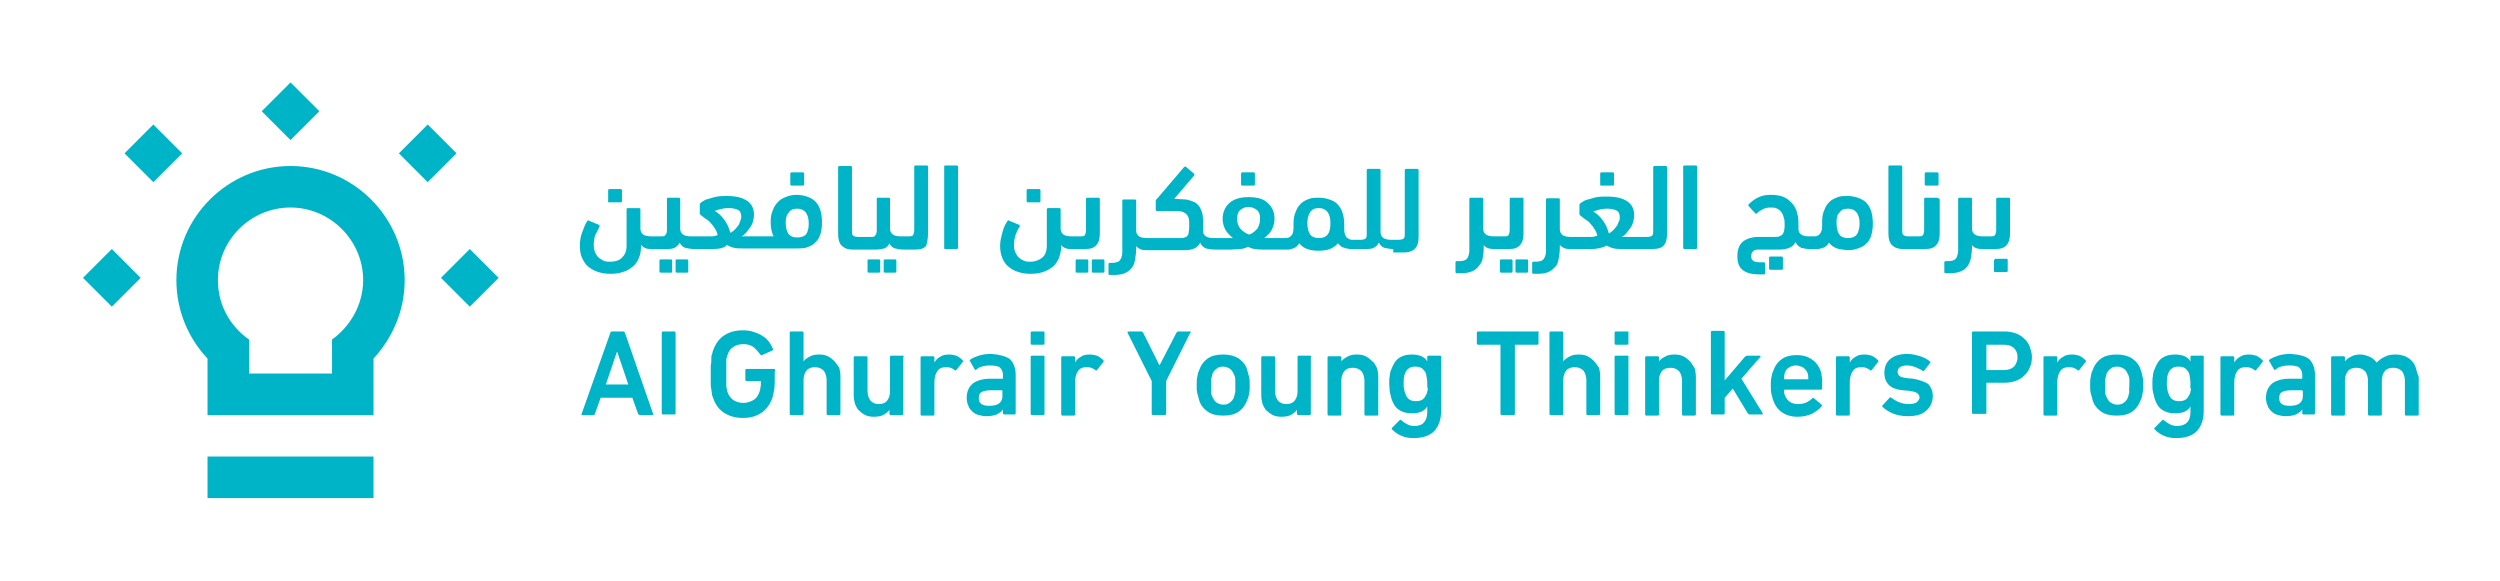 <?xml version="1.0" encoding="utf-8"?>
<!-- Generator: Adobe Illustrator 21.1.0, SVG Export Plug-In . SVG Version: 6.00 Build 0)  -->
<svg version="1.1" id="Layer_1" xmlns="http://www.w3.org/2000/svg" xmlns:xlink="http://www.w3.org/1999/xlink" x="0px" y="0px"
	 viewBox="0 0 433.7 100.8" style="enable-background:new 0 0 433.7 100.8;" xml:space="preserve">
<style type="text/css">
	.st0{fill:#00B4C8;}
</style>
<path class="st0" d="M50.4,24.3l-5-5l5-5l5,5L50.4,24.3z M36,86.4h28.8v-7.2H36V86.4z M74.2,21.6l-5,5l5,5l5-5L74.2,21.6z
	 M70.2,48.6c0,5.3-2.1,10-5.4,13.6V72H36v-9.8c-3.3-3.5-5.4-8.3-5.4-13.6c0-10.9,8.9-19.8,19.8-19.8C61.3,28.8,70.2,37.7,70.2,48.6z
	 M63,48.6C63,41.7,57.3,36,50.4,36c-6.9,0-12.6,5.6-12.6,12.6c0,4.3,2.1,8,5.4,10.3v5.9h14.4v-5.9C60.8,56.6,63,52.8,63,48.6z
	 M26.6,21.6l-5,5l5,5l5-5L26.6,21.6z M76.5,48.2l5,5l5-5l-5-5L76.5,48.2z M14.4,48.2l5,5l5-5l-5-5L14.4,48.2z M250,61.9v9.4
	c0,1.5-0.4,2.6-1.2,3.5c-0.8,0.8-2,1.2-3.6,1.2c-0.7,0-1.4-0.1-2.1-0.4c-0.7-0.3-1.2-0.7-1.6-1.1c-0.1-0.1-0.1-0.2,0-0.3l1.3-1.3
	c0.1-0.1,0.2-0.1,0.3,0c0.7,0.6,1.4,1,2.2,1c0.8,0,1.4-0.2,1.7-0.6c0.4-0.4,0.6-1,0.6-1.8v-1h0c-0.2,0.4-0.6,0.7-1,0.9
	c-0.4,0.2-1,0.3-1.7,0.3c-0.9,0-1.6-0.2-2.2-0.6c-0.6-0.4-1-1-1.3-1.9c-0.1-0.4-0.2-0.8-0.3-1.2c0-0.4-0.1-0.9-0.1-1.4
	c0-0.6,0-1,0.1-1.4c0-0.4,0.1-0.8,0.3-1.2c0.3-0.8,0.7-1.5,1.3-1.9c0.6-0.4,1.3-0.6,2.2-0.6c0.7,0,1.2,0.1,1.7,0.3
	c0.4,0.2,0.8,0.5,1,0.9h0v-0.8c0-0.1,0.1-0.2,0.2-0.2h2C250,61.7,250,61.8,250,61.9z M247.6,66.6c0-0.7-0.1-1.2-0.2-1.7
	c-0.1-0.4-0.4-0.7-0.7-1c-0.3-0.2-0.7-0.3-1.2-0.3c-0.9,0-1.5,0.4-1.8,1.3c-0.2,0.5-0.2,1-0.2,1.7c0,0.4,0,0.7,0.1,0.9
	c0,0.3,0.1,0.5,0.2,0.8c0.3,0.9,0.9,1.3,1.8,1.3c0.5,0,0.9-0.1,1.2-0.3c0.3-0.2,0.5-0.6,0.7-1c0.1-0.2,0.1-0.5,0.2-0.8
	C247.6,67.3,247.6,66.9,247.6,66.6z M382.3,61.9v9.4c0,1.5-0.4,2.6-1.2,3.5c-0.8,0.8-2,1.2-3.6,1.2c-0.7,0-1.4-0.1-2.1-0.4
	c-0.7-0.3-1.2-0.7-1.6-1.1c-0.1-0.1-0.1-0.2,0-0.3l1.3-1.3c0.1-0.1,0.2-0.1,0.3,0c0.7,0.6,1.4,1,2.2,1c0.8,0,1.4-0.2,1.8-0.6
	c0.4-0.4,0.6-1,0.6-1.8v-1h0c-0.2,0.4-0.6,0.7-1,0.9c-0.4,0.2-1,0.3-1.7,0.3c-0.9,0-1.6-0.2-2.2-0.6c-0.6-0.4-1-1-1.3-1.9
	c-0.1-0.4-0.2-0.8-0.3-1.2c-0.1-0.4-0.1-0.9-0.1-1.4c0-0.6,0-1,0.1-1.4c0-0.4,0.1-0.8,0.3-1.2c0.3-0.8,0.7-1.5,1.3-1.9
	c0.6-0.4,1.3-0.6,2.2-0.6c0.7,0,1.2,0.1,1.7,0.3c0.4,0.2,0.8,0.5,1,0.9h0v-0.8c0-0.1,0.1-0.2,0.2-0.2h2
	C382.3,61.7,382.3,61.8,382.3,61.9z M380,66.6c0-0.7-0.1-1.2-0.2-1.7c-0.1-0.4-0.4-0.7-0.7-1c-0.3-0.2-0.7-0.3-1.2-0.3
	c-0.9,0-1.5,0.4-1.8,1.3c-0.2,0.5-0.2,1-0.2,1.7c0,0.4,0,0.7,0.1,0.9c0,0.3,0.1,0.5,0.2,0.8c0.3,0.9,0.9,1.3,1.8,1.3
	c0.5,0,0.9-0.1,1.2-0.3c0.3-0.2,0.5-0.6,0.7-1c0.1-0.2,0.1-0.5,0.2-0.8C379.9,67.3,380,66.9,380,66.6z M108.4,57.7l4.9,14.1
	c0,0.1,0,0.2-0.1,0.2H111c-0.1,0-0.2-0.1-0.3-0.2l-1-2.8h-5.5l-1,2.8c0,0.1-0.1,0.2-0.3,0.2H101c-0.1,0-0.2-0.1-0.1-0.2l5-14.1
	c0-0.1,0.1-0.2,0.3-0.2h2C108.2,57.5,108.3,57.6,108.4,57.7z M109,66.7l-1.9-5.6H107l-1.9,5.6H109z M117,57.5h-2
	c-0.1,0-0.2,0.1-0.2,0.2v7v0v7c0,0.1,0.1,0.2,0.2,0.2h2c0.1,0,0.2-0.1,0.2-0.2v-7v0v-7C117.2,57.6,117.1,57.5,117,57.5z M134.3,64
	h-4.8c-0.1,0-0.2,0.1-0.2,0.2v1.7c0,0.1,0.1,0.2,0.2,0.2h2.4c0.1,0,0.1,0,0.1,0.1c0,0.4,0,0.8-0.1,1.1c0,0.3-0.1,0.6-0.2,0.8
	c-0.2,0.6-0.5,1-1,1.3c-0.5,0.3-1.1,0.5-1.7,0.5c-0.7,0-1.3-0.2-1.8-0.5c-0.4-0.3-0.8-0.8-1-1.4c0-0.1-0.1-0.3-0.1-0.4
	c0-0.2-0.1-0.4-0.1-0.6c0-0.3,0-0.6,0-0.9c0-0.4,0-0.8,0-1.3c0-0.5,0-0.9,0-1.3c0-0.4,0-0.7,0-0.9c0-0.3,0-0.5,0.1-0.6
	c0-0.2,0.1-0.3,0.1-0.4c0.2-0.6,0.5-1.1,1-1.4c0.4-0.3,1-0.5,1.8-0.5c0.7,0,1.3,0.2,1.7,0.5s0.8,0.8,1.2,1.3
	c0.1,0.1,0.1,0.1,0.3,0.1l1.8-0.8c0.1-0.1,0.1-0.2,0.1-0.3c-0.2-0.4-0.4-0.8-0.7-1.2c-0.3-0.4-0.6-0.7-1.1-1
	c-0.4-0.3-0.9-0.5-1.5-0.7c-0.6-0.2-1.2-0.3-1.9-0.3c-1.3,0-2.4,0.3-3.3,0.9c-0.9,0.6-1.5,1.5-1.9,2.6c-0.1,0.2-0.1,0.5-0.2,0.7
	c-0.1,0.2-0.1,0.5-0.1,0.8c0,0.3,0,0.7-0.1,1.1c0,0.4,0,0.9,0,1.5c0,0.6,0,1.1,0,1.5c0,0.4,0,0.8,0.1,1.1c0,0.3,0.1,0.6,0.1,0.8
	c0,0.2,0.1,0.5,0.2,0.7c0.4,1.2,1,2,1.9,2.6c0.9,0.6,2,0.9,3.3,0.9c1.3,0,2.3-0.3,3.2-0.9c0.9-0.6,1.5-1.5,1.9-2.6
	c0.1-0.4,0.2-0.8,0.3-1.4c0.1-0.6,0.1-1.2,0.1-1.8v-1.3C134.5,64.1,134.5,64,134.3,64z M144.7,62.6c-0.3-0.3-0.7-0.6-1.1-0.8
	c-0.4-0.2-0.9-0.3-1.5-0.3c-0.7,0-1.2,0.1-1.7,0.4c-0.4,0.2-0.8,0.5-1,0.8h0v-5c0-0.1-0.1-0.2-0.2-0.2h-2c-0.1,0-0.2,0.1-0.2,0.2
	v14.1c0,0.1,0.1,0.2,0.2,0.2h2c0.1,0,0.2-0.1,0.2-0.2v-5.9c0-0.7,0.2-1.2,0.5-1.6c0.3-0.4,0.8-0.6,1.5-0.6c0.6,0,1.1,0.2,1.5,0.6
	c0.3,0.4,0.5,1,0.5,1.6v5.9c0,0.1,0.1,0.2,0.2,0.2h2c0.1,0,0.2-0.1,0.2-0.2v-6.5c0-0.6-0.1-1.1-0.2-1.5
	C145.2,63.3,145,62.9,144.7,62.6z M156.6,61.7h-2c-0.1,0-0.2,0.1-0.2,0.2v6c0,0.7-0.2,1.2-0.5,1.6c-0.3,0.4-0.8,0.6-1.4,0.6
	c-0.7,0-1.1-0.2-1.5-0.6c-0.3-0.4-0.5-1-0.5-1.6v-5.9c0-0.1-0.1-0.2-0.2-0.2h-2c-0.1,0-0.2,0.1-0.2,0.2v6.5c0,0.6,0.1,1.1,0.2,1.5
	c0.2,0.5,0.4,0.9,0.7,1.2c0.3,0.3,0.7,0.6,1.1,0.8c0.4,0.2,0.9,0.3,1.5,0.3c0.7,0,1.2-0.1,1.6-0.3c0.4-0.2,0.8-0.5,1.1-0.9h0v0.7
	c0,0.1,0.1,0.2,0.2,0.2h2c0.1,0,0.2-0.1,0.2-0.2v-9.9C156.9,61.8,156.8,61.7,156.6,61.7z M165.9,61.7c-0.4-0.1-0.8-0.2-1.2-0.2
	c-0.7,0-1.2,0.1-1.6,0.4c-0.4,0.2-0.8,0.6-1,1h0v-0.9c0-0.1-0.1-0.2-0.2-0.2h-2c-0.1,0-0.2,0.1-0.2,0.2v9.9c0,0.1,0.1,0.2,0.2,0.2h2
	c0.1,0,0.2-0.1,0.2-0.2v-5.6c0-0.8,0.2-1.5,0.5-1.9c0.3-0.5,0.8-0.7,1.5-0.7c0.3,0,0.5,0,0.8,0.1c0.2,0.1,0.5,0.2,0.7,0.4
	c0.1,0.1,0.2,0.1,0.3,0l1.1-1.4c0.1-0.1,0.1-0.2,0-0.3C166.6,62.1,166.3,61.9,165.9,61.7z M175.2,62.3c0.6,0.6,1,1.5,1,2.7v6.7
	c0,0.1-0.1,0.2-0.2,0.2h-1.8c-0.1,0-0.2-0.1-0.2-0.2V71h0c-0.2,0.4-0.6,0.6-1.1,0.9c-0.5,0.2-1.1,0.3-1.8,0.3
	c-0.5,0-0.9-0.1-1.3-0.2c-0.4-0.1-0.8-0.3-1.1-0.6c-0.3-0.3-0.6-0.6-0.7-1c-0.2-0.4-0.3-0.9-0.3-1.4c0-1.1,0.4-1.9,1.1-2.5
	c0.7-0.5,1.7-0.8,3-0.8h2.1c0.1,0,0.1,0,0.1-0.1v-0.5c0-0.6-0.2-1-0.5-1.3c-0.3-0.3-0.9-0.4-1.8-0.4c-0.6,0-1.1,0.1-1.4,0.2
	c-0.4,0.1-0.7,0.3-0.9,0.5c-0.1,0.1-0.2,0.1-0.3,0l-0.8-1.4c-0.1-0.1-0.1-0.2,0-0.3c0.4-0.3,0.9-0.5,1.5-0.7
	c0.6-0.2,1.3-0.3,2.2-0.3C173.4,61.5,174.5,61.8,175.2,62.3z M173.9,67.8c0-0.1,0-0.1-0.1-0.1H172c-0.8,0-1.3,0.1-1.7,0.3
	c-0.4,0.2-0.5,0.6-0.5,1.1c0,0.9,0.6,1.3,1.8,1.3c0.7,0,1.3-0.1,1.7-0.4c0.4-0.3,0.6-0.7,0.6-1.3V67.8z M181,61.7h-2
	c-0.1,0-0.2,0.1-0.2,0.2v9.9c0,0.1,0.1,0.2,0.2,0.2h2c0.1,0,0.2-0.1,0.2-0.2v-9.9C181.2,61.8,181.2,61.7,181,61.7z M181,57.5h-2
	c-0.1,0-0.2,0.1-0.2,0.2v1.9c0,0.1,0.1,0.2,0.2,0.2h2c0.1,0,0.2-0.1,0.2-0.2v-1.9C181.2,57.6,181.2,57.5,181,57.5z M190.3,61.7
	c-0.4-0.1-0.8-0.2-1.2-0.2c-0.7,0-1.2,0.1-1.6,0.4c-0.4,0.2-0.8,0.6-1,1h0v-0.9c0-0.1-0.1-0.2-0.2-0.2h-2c-0.1,0-0.2,0.1-0.2,0.2
	v9.9c0,0.1,0.1,0.2,0.2,0.2h2c0.1,0,0.2-0.1,0.2-0.2v-5.6c0-0.8,0.2-1.5,0.5-1.9c0.3-0.5,0.8-0.7,1.5-0.7c0.3,0,0.5,0,0.8,0.1
	c0.2,0.1,0.5,0.2,0.7,0.4c0.1,0.1,0.2,0.1,0.3,0l1.1-1.4c0.1-0.1,0.1-0.2,0-0.3C191,62.1,190.7,61.9,190.3,61.7z M206.5,57.5h-2.1
	c-0.1,0-0.2,0.1-0.3,0.2l-2.9,5.6h-0.1l-2.8-5.6c-0.1-0.1-0.2-0.2-0.3-0.2h-2.2c-0.2,0-0.2,0.1-0.2,0.2l4.2,8.4v5.7
	c0,0.1,0.1,0.2,0.2,0.2h2.1c0.1,0,0.2-0.1,0.2-0.2v-5.7l4.2-8.4C206.7,57.6,206.6,57.5,206.5,57.5z M216.7,65.4
	c0.1,0.4,0.1,0.9,0.1,1.4c0,0.6,0,1-0.1,1.4c-0.1,0.4-0.1,0.8-0.3,1.1c-0.3,0.9-0.8,1.6-1.5,2.1c-0.7,0.5-1.6,0.7-2.7,0.7
	c-1.1,0-2-0.2-2.7-0.7c-0.7-0.5-1.3-1.2-1.5-2.1c-0.1-0.4-0.2-0.7-0.3-1.1c-0.1-0.4-0.1-0.8-0.1-1.4c0-0.6,0-1,0.1-1.4
	c0.1-0.4,0.1-0.8,0.3-1.1c0.3-0.9,0.8-1.6,1.5-2.1c0.7-0.5,1.6-0.7,2.7-0.7c1,0,1.9,0.2,2.7,0.7c0.7,0.5,1.3,1.2,1.5,2.1
	C216.5,64.7,216.6,65.1,216.7,65.4z M214.3,66.9c0-0.4,0-0.8,0-1.1c0-0.3-0.1-0.5-0.2-0.8c-0.2-0.4-0.4-0.8-0.7-1
	c-0.3-0.2-0.7-0.4-1.2-0.4c-0.5,0-0.9,0.1-1.2,0.4c-0.3,0.2-0.6,0.6-0.7,1c-0.1,0.3-0.1,0.6-0.2,0.8c0,0.3,0,0.6,0,1.1
	c0,0.4,0,0.8,0,1.1c0,0.3,0.1,0.6,0.2,0.8c0.2,0.4,0.4,0.8,0.7,1c0.3,0.2,0.7,0.4,1.2,0.4c0.5,0,0.9-0.1,1.2-0.4
	c0.3-0.2,0.6-0.6,0.7-1c0.1-0.3,0.1-0.5,0.2-0.8C214.3,67.7,214.3,67.3,214.3,66.9z M227.3,61.7h-2c-0.1,0-0.2,0.1-0.2,0.2v6
	c0,0.7-0.2,1.2-0.5,1.6c-0.3,0.4-0.8,0.6-1.4,0.6c-0.7,0-1.1-0.2-1.5-0.6c-0.3-0.4-0.5-1-0.5-1.6v-5.9c0-0.1-0.1-0.2-0.2-0.2h-2
	c-0.1,0-0.2,0.1-0.2,0.2v6.5c0,0.6,0.1,1.1,0.2,1.5c0.2,0.5,0.4,0.9,0.7,1.2c0.3,0.3,0.7,0.6,1.1,0.8c0.4,0.2,0.9,0.3,1.5,0.3
	c0.7,0,1.2-0.1,1.6-0.3c0.4-0.2,0.8-0.5,1.1-0.9h0v0.7c0,0.1,0.1,0.2,0.2,0.2h2c0.1,0,0.2-0.1,0.2-0.2v-9.9
	C227.5,61.8,227.4,61.7,227.3,61.7z M238,62.6c-0.3-0.3-0.7-0.6-1.1-0.8c-0.4-0.2-0.9-0.3-1.5-0.3c-0.7,0-1.2,0.1-1.7,0.4
	c-0.4,0.2-0.8,0.5-1,0.8h0v-0.7c0-0.1-0.1-0.2-0.2-0.2h-2c-0.1,0-0.2,0.1-0.2,0.2v9.9c0,0.1,0.1,0.2,0.2,0.2h2
	c0.1,0,0.2-0.1,0.2-0.2v-5.9c0-0.7,0.2-1.2,0.5-1.6c0.3-0.4,0.8-0.6,1.5-0.6c0.6,0,1.1,0.2,1.5,0.6c0.3,0.4,0.5,1,0.5,1.6v5.9
	c0,0.1,0.1,0.2,0.2,0.2h2c0.1,0,0.2-0.1,0.2-0.2v-6.5c0-0.6-0.1-1.1-0.2-1.5C238.6,63.3,238.4,62.9,238,62.6z M266.8,57.5h-10.4
	c-0.1,0-0.2,0.1-0.2,0.2v1.9c0,0.1,0.1,0.2,0.2,0.2h3.8c0.1,0,0.1,0,0.1,0.1v11.9c0,0.1,0.1,0.2,0.2,0.2h2.1c0.1,0,0.2-0.1,0.2-0.2
	V59.9c0-0.1,0-0.1,0.1-0.1h3.8c0.1,0,0.2-0.1,0.2-0.2v-1.9C267,57.5,267,57.5,266.8,57.5z M276.5,62.6c-0.3-0.3-0.7-0.6-1.1-0.8
	c-0.4-0.2-0.9-0.3-1.5-0.3c-0.7,0-1.2,0.1-1.7,0.4c-0.4,0.2-0.8,0.5-1,0.8h0v-5c0-0.1-0.1-0.2-0.2-0.2h-2c-0.1,0-0.2,0.1-0.2,0.2
	v14.1c0,0.1,0.1,0.2,0.2,0.2h2c0.1,0,0.2-0.1,0.2-0.2v-5.9c0-0.7,0.2-1.2,0.5-1.6c0.3-0.4,0.8-0.6,1.5-0.6c0.6,0,1.1,0.2,1.5,0.6
	c0.3,0.4,0.5,1,0.5,1.6v5.9c0,0.1,0.1,0.2,0.2,0.2h2c0.1,0,0.2-0.1,0.2-0.2v-6.5c0-0.6-0.1-1.1-0.2-1.5
	C277,63.3,276.8,62.9,276.5,62.6z M282.3,57.5h-2c-0.1,0-0.2,0.1-0.2,0.2v1.9c0,0.1,0.1,0.2,0.2,0.2h2c0.1,0,0.2-0.1,0.2-0.2v-1.9
	C282.6,57.6,282.5,57.5,282.3,57.5z M282.3,61.7h-2c-0.1,0-0.2,0.1-0.2,0.2v9.9c0,0.1,0.1,0.2,0.2,0.2h2c0.1,0,0.2-0.1,0.2-0.2v-9.9
	C282.6,61.8,282.5,61.7,282.3,61.7z M293.1,62.6c-0.3-0.3-0.7-0.6-1.1-0.8c-0.4-0.2-0.9-0.3-1.5-0.3c-0.7,0-1.2,0.1-1.7,0.4
	c-0.4,0.2-0.8,0.5-1,0.8h0v-0.7c0-0.1-0.1-0.2-0.2-0.2h-2c-0.1,0-0.2,0.1-0.2,0.2v9.9c0,0.1,0.1,0.2,0.2,0.2h2
	c0.1,0,0.2-0.1,0.2-0.2v-5.9c0-0.7,0.2-1.2,0.5-1.6c0.3-0.4,0.8-0.6,1.5-0.6c0.6,0,1.1,0.2,1.5,0.6c0.3,0.4,0.5,1,0.5,1.6v5.9
	c0,0.1,0.1,0.2,0.2,0.2h2c0.1,0,0.2-0.1,0.2-0.2v-6.5c0-0.6-0.1-1.1-0.2-1.5C293.6,63.3,293.4,62.9,293.1,62.6z M302.1,65.7l3.3-3.8
	c0,0,0.1-0.1,0-0.1c0,0-0.1-0.1-0.1-0.1h-2.2c-0.1,0-0.3,0.1-0.4,0.2l-3.5,4.1v-8.4c0-0.1-0.1-0.2-0.2-0.2h-2
	c-0.1,0-0.2,0.1-0.2,0.2v14.1c0,0.1,0.1,0.2,0.2,0.2h2c0.1,0,0.2-0.1,0.2-0.2v-2.7l1.4-1.6l2.6,4.3c0.1,0.1,0.2,0.2,0.3,0.2h2.2
	c0.1,0,0.1,0,0.1-0.1c0,0,0-0.1,0-0.1L302.1,65.7z M316.1,66.3c0,0.3,0,0.7,0,1.1c0,0.1-0.1,0.2-0.2,0.2h-6.3c-0.1,0-0.1,0-0.1,0.1
	c0,0.2,0,0.3,0,0.4c0,0.1,0.1,0.2,0.1,0.4c0.4,1,1.1,1.6,2.3,1.6c0.6,0,1.1-0.1,1.5-0.3c0.4-0.2,0.7-0.4,1-0.7
	c0.1-0.1,0.2-0.1,0.3,0l1.3,1.1c0.1,0.1,0.1,0.2,0,0.3c-0.4,0.5-1,0.9-1.7,1.3c-0.7,0.3-1.5,0.5-2.5,0.5c-1.1,0-2-0.3-2.7-0.8
	c-0.7-0.5-1.2-1.2-1.5-2.1c-0.1-0.3-0.2-0.7-0.3-1.1c-0.1-0.4-0.1-0.9-0.1-1.4c0-0.5,0-1,0.1-1.4c0.1-0.4,0.1-0.8,0.3-1.1
	c0.3-0.9,0.8-1.6,1.5-2.1c0.7-0.5,1.6-0.7,2.6-0.7c1.1,0,2,0.3,2.7,0.8c0.7,0.5,1.2,1.2,1.5,2.1c0.1,0.2,0.1,0.4,0.1,0.6
	c0,0.2,0.1,0.4,0.1,0.6C316.1,65.8,316.1,66,316.1,66.3z M313.7,65.7c0-0.3,0-0.6-0.1-0.9c-0.1-0.4-0.4-0.7-0.7-1
	c-0.4-0.2-0.8-0.4-1.3-0.4c-0.5,0-0.9,0.1-1.3,0.4c-0.4,0.2-0.6,0.6-0.7,1c-0.1,0.3-0.1,0.6-0.1,0.9c0,0.1,0,0.1,0.1,0.1h4
	C313.7,65.9,313.7,65.8,313.7,65.7z M324.7,61.7c-0.4-0.1-0.8-0.2-1.2-0.2c-0.7,0-1.2,0.1-1.6,0.4c-0.4,0.2-0.8,0.6-1,1h0v-0.9
	c0-0.1-0.1-0.2-0.2-0.2h-2c-0.1,0-0.2,0.1-0.2,0.2v9.9c0,0.1,0.1,0.2,0.2,0.2h2c0.1,0,0.2-0.1,0.2-0.2v-5.6c0-0.8,0.2-1.5,0.5-1.9
	c0.3-0.5,0.8-0.7,1.5-0.7c0.3,0,0.5,0,0.8,0.1c0.2,0.1,0.5,0.2,0.7,0.4c0.1,0.1,0.2,0.1,0.3,0l1.1-1.4c0.1-0.1,0.1-0.2,0-0.3
	C325.4,62.1,325.1,61.9,324.7,61.7z M331.9,65.7l-1.1-0.1c-0.7-0.1-1.1-0.2-1.3-0.4c-0.2-0.2-0.3-0.4-0.3-0.7c0-0.3,0.1-0.6,0.4-0.8
	c0.3-0.2,0.7-0.3,1.2-0.3c0.5,0,1,0.1,1.5,0.3c0.5,0.2,0.9,0.4,1.2,0.6c0.1,0.1,0.2,0.1,0.3,0l1-1.3c0.1-0.1,0.1-0.2,0-0.3
	c-0.5-0.4-1-0.7-1.7-0.9c-0.7-0.2-1.4-0.4-2.2-0.4c-1.3,0-2.3,0.3-3,0.9c-0.7,0.6-1,1.4-1,2.4c0,0.9,0.3,1.6,0.8,2.1
	c0.5,0.5,1.3,0.8,2.4,0.9l1.1,0.1c0.7,0.1,1.1,0.2,1.4,0.4c0.2,0.2,0.4,0.4,0.4,0.7c0,0.4-0.2,0.6-0.5,0.9c-0.3,0.2-0.8,0.3-1.4,0.3
	c-0.5,0-1.1-0.1-1.6-0.3s-1-0.5-1.4-0.8c-0.1-0.1-0.2-0.1-0.3,0l-1.2,1.3c-0.1,0.1-0.1,0.2,0,0.3c0.4,0.4,1,0.8,1.7,1.1
	c0.7,0.3,1.6,0.5,2.7,0.5c1.4,0,2.5-0.3,3.2-1c0.7-0.6,1.1-1.5,1.1-2.5c0-0.9-0.3-1.5-0.8-2.1C333.8,66.2,333,65.9,331.9,65.7z
	 M352.1,60.1c0.2,0.6,0.4,1.2,0.4,1.8c0,0.7-0.1,1.3-0.4,1.9c-0.2,0.6-0.6,1-1,1.4c-0.4,0.4-0.9,0.7-1.5,0.9
	c-0.6,0.2-1.2,0.3-1.9,0.3h-3c-0.1,0-0.1,0-0.1,0.1v5.1c0,0.1-0.1,0.2-0.2,0.2h-2.1c-0.1,0-0.2-0.1-0.2-0.2V57.7
	c0-0.1,0.1-0.2,0.2-0.2h5.4c0.7,0,1.3,0.1,1.9,0.3c0.6,0.2,1.1,0.5,1.5,0.9C351.6,59.1,351.9,59.6,352.1,60.1z M350,62
	c0-0.7-0.2-1.2-0.6-1.6c-0.4-0.4-1-0.6-1.8-0.6h-2.9c-0.1,0-0.1,0-0.1,0.1v4.2c0,0.1,0,0.1,0.1,0.1h2.9c0.8,0,1.3-0.2,1.8-0.6
	C349.7,63.2,350,62.7,350,62z M360.7,61.7c-0.4-0.1-0.8-0.2-1.2-0.2c-0.7,0-1.2,0.1-1.6,0.4c-0.4,0.2-0.8,0.6-1,1h0v-0.9
	c0-0.1-0.1-0.2-0.2-0.2h-2c-0.1,0-0.2,0.1-0.2,0.2v9.9c0,0.1,0.1,0.2,0.2,0.2h2c0.1,0,0.2-0.1,0.2-0.2v-5.6c0-0.8,0.2-1.5,0.5-1.9
	c0.3-0.5,0.8-0.7,1.5-0.7c0.3,0,0.5,0,0.8,0.1c0.2,0.1,0.5,0.2,0.7,0.4c0.1,0.1,0.2,0.1,0.3,0l1.1-1.4c0.1-0.1,0.1-0.2,0-0.3
	C361.4,62.1,361.1,61.9,360.7,61.7z M371.7,65.4c0.1,0.4,0.1,0.9,0.1,1.4c0,0.6,0,1-0.1,1.4c-0.1,0.4-0.1,0.8-0.3,1.1
	c-0.3,0.9-0.8,1.6-1.5,2.1c-0.7,0.5-1.6,0.7-2.7,0.7c-1.1,0-2-0.2-2.7-0.7c-0.7-0.5-1.3-1.2-1.5-2.1c-0.1-0.4-0.2-0.7-0.3-1.1
	c-0.1-0.4-0.1-0.8-0.1-1.4c0-0.6,0-1,0.1-1.4c0.1-0.4,0.1-0.8,0.3-1.1c0.3-0.9,0.8-1.6,1.5-2.1c0.7-0.5,1.6-0.7,2.7-0.7
	c1,0,1.9,0.2,2.7,0.7c0.7,0.5,1.3,1.2,1.5,2.1C371.6,64.7,371.6,65.1,371.7,65.4z M369.4,66.9c0-0.4,0-0.8,0-1.1
	c0-0.3-0.1-0.5-0.2-0.8c-0.2-0.4-0.4-0.8-0.7-1c-0.3-0.2-0.7-0.4-1.2-0.4c-0.5,0-0.9,0.1-1.2,0.4c-0.3,0.2-0.6,0.6-0.7,1
	c-0.1,0.3-0.1,0.6-0.2,0.8c0,0.3,0,0.6,0,1.1c0,0.4,0,0.8,0,1.1c0,0.3,0.1,0.6,0.2,0.8c0.2,0.4,0.4,0.8,0.7,1
	c0.3,0.2,0.7,0.4,1.2,0.4c0.5,0,0.9-0.1,1.2-0.4c0.3-0.2,0.6-0.6,0.7-1c0.1-0.3,0.1-0.5,0.2-0.8C369.3,67.7,369.4,67.3,369.4,66.9z
	 M391.4,61.7c-0.4-0.1-0.8-0.2-1.2-0.2c-0.7,0-1.2,0.1-1.6,0.4c-0.4,0.2-0.8,0.6-1,1h0v-0.9c0-0.1-0.1-0.2-0.2-0.2h-2
	c-0.1,0-0.2,0.1-0.2,0.2v9.9c0,0.1,0.1,0.2,0.2,0.2h2c0.1,0,0.2-0.1,0.2-0.2v-5.6c0-0.8,0.2-1.5,0.5-1.9c0.3-0.5,0.8-0.7,1.5-0.7
	c0.3,0,0.5,0,0.8,0.1c0.2,0.1,0.5,0.2,0.7,0.4c0.1,0.1,0.2,0.1,0.3,0l1.1-1.4c0.1-0.1,0.1-0.2,0-0.3
	C392.1,62.1,391.8,61.9,391.4,61.7z M400.6,62.3c0.6,0.6,1,1.5,1,2.7v6.7c0,0.1-0.1,0.2-0.2,0.2h-1.8c-0.1,0-0.2-0.1-0.2-0.2V71h0
	c-0.2,0.4-0.6,0.6-1.1,0.9c-0.5,0.2-1.1,0.3-1.8,0.3c-0.5,0-0.9-0.1-1.3-0.2c-0.4-0.1-0.8-0.3-1.1-0.6c-0.3-0.3-0.6-0.6-0.7-1
	c-0.2-0.4-0.3-0.9-0.3-1.4c0-1.1,0.4-1.9,1.1-2.5c0.7-0.5,1.7-0.8,3-0.8h2.1c0.1,0,0.1,0,0.1-0.1v-0.5c0-0.6-0.2-1-0.5-1.3
	c-0.3-0.3-0.9-0.4-1.8-0.4c-0.6,0-1.1,0.1-1.4,0.2c-0.4,0.1-0.7,0.3-0.9,0.5c-0.1,0.1-0.2,0.1-0.3,0l-0.8-1.4
	c-0.1-0.1-0.1-0.2,0-0.3c0.4-0.3,0.9-0.5,1.5-0.7c0.6-0.2,1.3-0.3,2.2-0.3C398.9,61.5,400,61.8,400.6,62.3z M399.4,67.8
	c0-0.1,0-0.1-0.1-0.1h-1.7c-0.8,0-1.3,0.1-1.7,0.3c-0.4,0.2-0.5,0.6-0.5,1.1c0,0.9,0.6,1.3,1.8,1.3c0.7,0,1.3-0.1,1.7-0.4
	c0.4-0.3,0.6-0.7,0.6-1.3V67.8z M419.1,63.8c-0.2-0.5-0.4-0.9-0.7-1.2c-0.3-0.3-0.7-0.6-1.2-0.8c-0.5-0.2-1-0.3-1.6-0.3
	c-0.7,0-1.4,0.1-1.9,0.4c-0.5,0.2-1,0.6-1.4,1h0c-0.3-0.4-0.7-0.8-1.2-1c-0.5-0.2-1-0.4-1.6-0.4c-0.7,0-1.2,0.1-1.7,0.4
	c-0.4,0.2-0.8,0.5-1,0.8h0v-0.7c0-0.1-0.1-0.2-0.2-0.2h-2c-0.1,0-0.2,0.1-0.2,0.2v9.9c0,0.1,0.1,0.2,0.2,0.2h2
	c0.1,0,0.2-0.1,0.2-0.2v-5.9c0-0.7,0.2-1.2,0.5-1.6c0.3-0.4,0.8-0.6,1.5-0.6c0.6,0,1.1,0.2,1.5,0.6c0.3,0.4,0.5,1,0.5,1.6v5.9
	c0,0.1,0.1,0.2,0.2,0.2h2c0.1,0,0.2-0.1,0.2-0.2v-5.9c0-0.7,0.2-1.2,0.5-1.6c0.3-0.4,0.8-0.6,1.5-0.6c0.6,0,1.1,0.2,1.5,0.6
	c0.3,0.4,0.5,1,0.5,1.6v5.9c0,0.1,0.1,0.2,0.2,0.2h2c0.1,0,0.2-0.1,0.2-0.2v-6.5C419.3,64.7,419.2,64.2,419.1,63.8z M105.7,35.1h2
	c0.1,0,0.2-0.1,0.2-0.2V33c0-0.1-0.1-0.2-0.2-0.2h-2c-0.1,0-0.2,0.1-0.2,0.2v1.9C105.4,35,105.5,35.1,105.7,35.1z M137.3,32.2h2
	c0.1,0,0.2-0.1,0.2-0.2v-1.9c0-0.1-0.1-0.2-0.2-0.2h-2c-0.1,0-0.2,0.1-0.2,0.2V32C137.1,32.1,137.2,32.2,137.3,32.2z M116.6,47.1
	v-1.9c0-0.1-0.1-0.2-0.2-0.2h-1.8c-0.1,0-0.2,0.1-0.2,0.2v1.9c0,0.1,0.1,0.2,0.2,0.2h1.8C116.6,47.3,116.6,47.2,116.6,47.1z
	 M262.9,45.2v1.9c0,0.1,0.1,0.2,0.2,0.2h1.8c0.1,0,0.2-0.1,0.2-0.2v-1.9c0-0.1-0.1-0.2-0.2-0.2h-1.8C263,45,262.9,45.1,262.9,45.2z
	 M164,43.2h2c0.1,0,0.2-0.1,0.2-0.2V28.9c0-0.1-0.1-0.2-0.2-0.2h-2c-0.1,0-0.2,0.1-0.2,0.2V43C163.8,43.1,163.8,43.2,164,43.2z
	 M277.8,32.2h2c0.1,0,0.2-0.1,0.2-0.2v-1.9c0-0.1-0.1-0.2-0.2-0.2h-2c-0.1,0-0.2,0.1-0.2,0.2V32C277.6,32.1,277.6,32.2,277.8,32.2z
	 M215.5,32.2h2c0.1,0,0.2-0.1,0.2-0.2v-1.9c0-0.1-0.1-0.2-0.2-0.2h-2c-0.1,0-0.2,0.1-0.2,0.2V32C215.3,32.1,215.4,32.2,215.5,32.2z
	 M178.3,35.1h2c0.1,0,0.2-0.1,0.2-0.2V33c0-0.1-0.1-0.2-0.2-0.2h-2c-0.1,0-0.2,0.1-0.2,0.2v1.9C178.1,35,178.2,35.1,178.3,35.1z
	 M342.1,42.5c0.2,0.3,0.5,0.5,0.9,0.6c0.3,0.1,0.8,0.1,1.2,0.1c0,0,0,0,0,0c0,0,0,0,0,0h2c0.9,0,1.5-0.2,1.9-0.7
	c0.4-0.4,0.6-1.1,0.6-2v-6c0-0.1-0.1-0.2-0.2-0.2h-2c-0.1,0-0.2,0.1-0.2,0.2v5.4c0,0.4-0.1,0.7-0.2,0.9c-0.2,0.2-0.4,0.2-0.8,0.2h-1
	c0,0,0,0,0,0c0,0,0,0,0,0h-0.4c-0.5,0-1-0.1-1.3-0.3c-0.3-0.2-0.5-0.6-0.5-1v-5.2c0-0.1-0.1-0.2-0.2-0.2h-2c-0.1,0-0.2,0.1-0.2,0.2
	v7.6c0,0.5,0,1,0,1.4c0,0.4-0.1,0.7-0.2,1c-0.1,0.3-0.3,0.5-0.5,0.6c-0.2,0.1-0.5,0.2-1,0.2h-0.5c-0.1,0-0.2,0.1-0.2,0.2v1.7
	c0,0.1,0.1,0.2,0.2,0.2h0.8c0.7,0,1.3-0.1,1.8-0.3c0.5-0.2,0.9-0.5,1.2-0.9c0.3-0.4,0.5-0.9,0.6-1.4c0.1-0.6,0.2-1.2,0.2-2V42.5z
	 M257.2,44.9c0.1-0.6,0.2-1.2,0.2-2v-0.4c0.2,0.3,0.5,0.5,0.9,0.6c0.3,0.1,0.8,0.1,1.2,0.1c0,0,0,0,0,0c0,0,0,0,0,0h2.3
	c0.9,0,1.5-0.2,1.9-0.7c0.4-0.4,0.6-1.1,0.6-2v-6c0-0.1-0.1-0.2-0.2-0.2h-2c-0.1,0-0.2,0.1-0.2,0.2v5.4c0,0.4-0.1,0.7-0.2,0.9
	c-0.2,0.2-0.4,0.2-0.8,0.2h-1.4c0,0,0,0,0,0c0,0,0,0,0,0h-0.4c-0.5,0-1-0.1-1.3-0.3c-0.3-0.2-0.5-0.6-0.5-1v-5.2
	c0-0.1-0.1-0.2-0.2-0.2h-2c-0.1,0-0.2,0.1-0.2,0.2v7.6c0,0.5,0,1,0,1.4c0,0.4-0.1,0.7-0.2,1c-0.1,0.3-0.3,0.5-0.5,0.6
	c-0.2,0.1-0.5,0.2-1,0.2h-0.5c-0.1,0-0.2,0.1-0.2,0.2v1.7c0,0.1,0.1,0.2,0.2,0.2h0.8c0.7,0,1.3-0.1,1.8-0.3c0.5-0.2,0.9-0.5,1.2-0.9
	S257.1,45.5,257.2,44.9z M294.2,28.7h-2c-0.1,0-0.2,0.1-0.2,0.2V43c0,0.1,0.1,0.2,0.2,0.2h2c0.1,0,0.2-0.1,0.2-0.2V28.9
	C294.4,28.8,294.3,28.7,294.2,28.7z M309.1,46.8c0.1,0,0.2-0.1,0.2-0.2v-1.9c0-0.1-0.1-0.2-0.2-0.2h-2c-0.1,0-0.2,0.1-0.2,0.2v1.9
	c0,0.1,0.1,0.2,0.2,0.2H309.1z M260.4,45c-0.1,0-0.2,0.1-0.2,0.2v1.9c0,0.1,0.1,0.2,0.2,0.2h1.8c0.1,0,0.2-0.1,0.2-0.2v-1.9
	c0-0.1-0.1-0.2-0.2-0.2H260.4z M286.7,43.2h-2h-3.2c-0.5,0-1,0-1.5-0.1c-0.5-0.1-0.9-0.3-1.3-0.5c-0.5,0.3-1,0.4-1.5,0.5
	c-0.5,0.1-1,0.1-1.4,0.1h-3.1c0,0,0,0,0,0c0,0,0,0,0,0c-0.5,0-0.9,0-1.2-0.1c-0.3-0.1-0.6-0.3-0.9-0.6v0.4c0,0.8-0.1,1.4-0.2,2
	c-0.1,0.6-0.3,1.1-0.6,1.4s-0.7,0.7-1.2,0.9c-0.5,0.2-1.1,0.3-1.8,0.3h-0.8c-0.1,0-0.2-0.1-0.2-0.2v-1.7c0-0.1,0.1-0.2,0.2-0.2h0.5
	c0.4,0,0.7-0.1,1-0.2c0.2-0.1,0.4-0.4,0.5-0.6c0.1-0.3,0.2-0.6,0.2-1c0-0.4,0-0.8,0-1.4v-7.6c0-0.1,0.1-0.2,0.2-0.2h2
	c0.1,0,0.2,0.1,0.2,0.2v5.2c0,0.4,0.2,0.8,0.5,1c0.3,0.2,0.8,0.3,1.3,0.3h0.4c0,0,0,0,0,0c0,0,0,0,0,0h2.5c0.2,0,0.5,0,0.8,0
	c0.3,0,0.6-0.1,1-0.2c-0.1-0.5-0.3-0.9-0.5-1.2c-0.2-0.3-0.4-0.6-0.7-0.9c-0.2-0.3-0.5-0.5-0.8-0.7c-0.3-0.2-0.6-0.4-0.8-0.6
	c-0.2-0.1-0.2-0.2-0.3-0.3c0-0.1,0-0.2,0-0.3v-1.3c0-0.2,0.1-0.3,0.4-0.5c0.3-0.2,0.6-0.4,1.1-0.5s0.9-0.3,1.5-0.4
	c0.6-0.1,1.2-0.1,1.8-0.1c1.6,0,2.8,0.3,3.6,0.9c0.8,0.6,1.1,1.4,1.1,2.4c0,0.4-0.1,0.8-0.2,1.2c-0.1,0.4-0.3,0.7-0.5,1
	c-0.2,0.3-0.5,0.6-0.7,0.9c-0.3,0.3-0.5,0.5-0.8,0.6c0.1,0,0.2,0,0.4,0h0.4h2.7h1c0.4,0,0.6-0.1,0.8-0.2c0.2-0.2,0.2-0.5,0.2-0.9
	v-11c0-0.1,0.1-0.2,0.2-0.2h2c0.1,0,0.2,0.1,0.2,0.2v11.6c0,0.9-0.2,1.6-0.6,2C288.3,43,287.6,43.2,286.7,43.2z M281,37.7
	c0-0.6-0.2-1-0.6-1.2c-0.4-0.2-1-0.3-1.6-0.3c-0.6,0-1.1,0.1-1.5,0.2c-0.4,0.1-0.7,0.2-0.9,0.3c0.7,0.4,1.2,0.9,1.7,1.6
	c0.5,0.7,0.8,1.4,1,2.2c0.2-0.1,0.5-0.3,0.7-0.5c0.2-0.2,0.4-0.4,0.6-0.7c0.2-0.2,0.3-0.5,0.4-0.8C281,38.2,281,37.9,281,37.7z
	 M346.1,45c-0.1,0-0.2,0.1-0.2,0.2V47c0,0.1,0.1,0.2,0.2,0.2h2c0.1,0,0.2-0.1,0.2-0.2v-1.9c0-0.1-0.1-0.2-0.2-0.2H346.1z M119.2,45
	h-1.8c-0.1,0-0.2,0.1-0.2,0.2v1.9c0,0.1,0.1,0.2,0.2,0.2h1.8c0.1,0,0.2-0.1,0.2-0.2v-1.9C119.4,45.1,119.3,45,119.2,45z M318.7,43.1
	c-0.6-0.2-1-0.5-1.4-1c-0.1,0.2-0.3,0.4-0.5,0.6c-0.2,0.1-0.4,0.3-0.6,0.3c-0.2,0.1-0.4,0.1-0.7,0.2c-0.2,0-0.4,0-0.6,0H314
	c0,0-0.1,0-0.1,0c-0.5,0-1-0.1-1.4-0.2c-0.4-0.2-0.8-0.5-1-1c-0.3,0.5-0.6,0.8-1.1,1c-0.5,0.2-1.1,0.3-1.7,0.3H305
	c-0.4,0-0.7,0.1-0.9,0.3c-0.2,0.2-0.3,0.5-0.3,0.8c0,0.4,0.1,0.7,0.3,0.8c0.2,0.2,0.6,0.3,1.3,0.3h0.6c0.1,0,0.2,0.1,0.2,0.2v1.7
	c0,0.1-0.1,0.2-0.2,0.2h-0.8c-1.2,0-2.1-0.2-2.8-0.7c-0.7-0.5-1-1.3-1-2.5c0-0.6,0.1-1.1,0.3-1.6c0.2-0.4,0.4-0.7,0.8-1
	c0.3-0.2,0.7-0.4,1.1-0.5s0.8-0.2,1.2-0.2h3c0.4,0,0.7,0,0.9-0.1c0.2-0.1,0.4-0.2,0.5-0.3c0.1-0.1,0.2-0.3,0.3-0.6
	c0-0.2,0.1-0.5,0.1-0.9c0-0.5,0-0.9-0.1-1.3c-0.1-0.4-0.2-0.7-0.4-1c-0.2-0.3-0.4-0.5-0.8-0.7c-0.3-0.2-0.7-0.2-1.2-0.2
	c-0.5,0-0.9,0.1-1.3,0.3c-0.4,0.2-0.7,0.4-1,0.7c-0.1,0.1-0.2,0.1-0.3,0l-1.1-1.2c-0.1-0.1-0.1-0.2-0.1-0.3c0.5-0.5,1-0.9,1.6-1.2
	c0.6-0.3,1.3-0.5,2.2-0.5c1,0,1.7,0.1,2.4,0.4c0.6,0.3,1.1,0.7,1.5,1.2c0.4,0.5,0.7,1.1,0.8,1.7c0.2,0.6,0.2,1.3,0.2,2.1
	c0,0.1,0,0.2,0,0.3c0,0.1,0,0.2,0,0.3c0,0.4,0.2,0.7,0.5,0.9c0.3,0.2,0.7,0.3,1.2,0.3h0.3h0.1h0.7c0.2,0,0.3,0,0.5-0.1
	c0.2-0.1,0.3-0.2,0.4-0.3s0.2-0.3,0.3-0.6c0.1-0.2,0.1-0.6,0.1-0.9c0-0.1,0-0.2,0-0.3v-0.3c0-0.8,0.1-1.5,0.4-2.1
	c0.2-0.6,0.5-1,0.9-1.4c0.4-0.4,0.9-0.6,1.4-0.8c0.5-0.2,1.1-0.2,1.7-0.2c0.6,0,1.2,0.1,1.8,0.3c0.5,0.2,1,0.4,1.4,0.8
	c0.4,0.4,0.7,0.9,0.9,1.5c0.2,0.6,0.3,1.4,0.3,2.2c0,0.8-0.1,1.5-0.3,2.1c-0.2,0.6-0.5,1.1-0.9,1.4c-0.4,0.4-0.8,0.6-1.4,0.8
	c-0.5,0.2-1.1,0.3-1.8,0.3C319.9,43.3,319.2,43.3,318.7,43.1z M318.6,38.7c0,0.9,0.2,1.6,0.5,2c0.3,0.4,0.8,0.6,1.5,0.6
	c0.7,0,1.2-0.2,1.5-0.6c0.3-0.4,0.5-1.1,0.5-1.9c0-1.7-0.7-2.6-2-2.6c-0.7,0-1.2,0.2-1.5,0.7C318.7,37.2,318.6,37.8,318.6,38.7z
	 M336,34.3h-2c-0.1,0-0.2,0.1-0.2,0.2v5.4c0,0.4-0.1,0.7-0.2,0.9c-0.2,0.2-0.4,0.2-0.8,0.2h-1c0,0,0,0,0,0c0,0,0,0-0.1,0h-0.7
	c-0.4,0-0.6-0.1-0.8-0.2c-0.2-0.2-0.2-0.5-0.2-0.9v-11c0-0.1-0.1-0.2-0.2-0.2h-2c-0.1,0-0.2,0.1-0.2,0.2v11.6c0,0.9,0.2,1.6,0.6,2
	s1,0.7,1.9,0.7h1.7c0,0,0,0,0.1,0c0,0,0,0,0.1,0h2c0.9,0,1.5-0.2,1.9-0.7c0.4-0.4,0.6-1.1,0.6-2v-6C336.2,34.4,336.1,34.3,336,34.3z
	 M336.1,29.9h-2c-0.1,0-0.2,0.1-0.2,0.2V32c0,0.1,0.1,0.2,0.2,0.2h2c0.1,0,0.2-0.1,0.2-0.2v-1.9C336.3,30,336.2,29.9,336.1,29.9z
	 M155.3,47.3c0.1,0,0.2-0.1,0.2-0.2v-1.9c0-0.1-0.1-0.2-0.2-0.2h-1.8c-0.1,0-0.2,0.1-0.2,0.2v1.9c0,0.1,0.1,0.2,0.2,0.2H155.3z
	 M150.7,47.3h1.8c0.1,0,0.2-0.1,0.2-0.2v-1.9c0-0.1-0.1-0.2-0.2-0.2h-1.8c-0.1,0-0.2,0.1-0.2,0.2v1.9
	C150.5,47.2,150.6,47.3,150.7,47.3z M124.9,43.1c-0.5,0.1-1,0.1-1.4,0.1h-3.1c0,0,0,0,0,0c0,0,0,0,0,0c-0.6,0-1-0.1-1.5-0.2
	c-0.4-0.1-0.7-0.4-1-0.9c-0.2,0.4-0.5,0.7-0.9,0.9c-0.4,0.2-0.9,0.2-1.6,0.2h-2c0,0,0,0-0.1,0c0,0,0,0-0.1,0c-0.4,0-0.8,0-1.1-0.1
	c-0.3-0.1-0.6-0.3-0.9-0.6v0.2c0,0.8-0.1,1.5-0.4,2.1c-0.2,0.6-0.6,1.1-1.1,1.5c-0.5,0.4-1,0.7-1.7,0.9c-0.6,0.2-1.3,0.3-2.1,0.3
	c-0.8,0-1.4-0.1-2.1-0.3c-0.6-0.2-1.2-0.5-1.7-0.9c-0.5-0.4-0.8-0.9-1.1-1.5c-0.3-0.6-0.4-1.3-0.4-2.2c0-0.8,0.1-1.5,0.4-2.3
	s0.5-1.4,0.9-2c0.1-0.1,0.2-0.1,0.3,0l1.7,0.7c0.1,0,0.1,0.1,0.1,0.1c0,0.1,0,0.1,0,0.2c-0.2,0.4-0.4,0.9-0.7,1.4
	c-0.2,0.5-0.3,1.1-0.3,1.8c0,0.6,0.1,1,0.3,1.4c0.2,0.4,0.4,0.7,0.7,0.9c0.3,0.2,0.6,0.4,0.9,0.5c0.3,0.1,0.7,0.1,1,0.1
	c0.8,0,1.5-0.2,2-0.7s0.8-1.1,0.8-2.1v-6.3c0-0.1,0.1-0.2,0.2-0.2h2c0.1,0,0.2,0.1,0.2,0.2v3.4c0,0.4,0.2,0.8,0.5,1s0.8,0.3,1.3,0.3
	h0.2c0,0,0,0,0.1,0c0,0,0,0,0.1,0h1.4c0.3,0,0.5,0,0.6-0.1c0.1-0.1,0.2-0.2,0.3-0.4c0.1-0.2,0.1-0.4,0.1-0.6c0-0.3,0-0.6,0-1v-4.4
	c0-0.1,0-0.1,0.1-0.2c0.1,0,0.2,0,0.2,0h1.8c0.1,0,0.2,0.1,0.2,0.2v5.2c0,0.4,0.2,0.8,0.5,1c0.3,0.2,0.8,0.3,1.3,0.3h0.4
	c0,0,0,0,0,0c0,0,0,0,0,0h2.5c0.2,0,0.5,0,0.8,0c0.3,0,0.6-0.1,1-0.2c-0.1-0.5-0.3-0.9-0.5-1.2c-0.2-0.3-0.4-0.6-0.7-0.9
	c-0.2-0.3-0.5-0.5-0.8-0.7c-0.3-0.2-0.6-0.4-0.8-0.6c-0.2-0.1-0.2-0.2-0.3-0.3c0-0.1,0-0.2,0-0.3v-1.3c0-0.2,0.1-0.3,0.4-0.5
	c0.3-0.2,0.6-0.4,1.1-0.5c0.4-0.1,0.9-0.3,1.5-0.4c0.6-0.1,1.2-0.1,1.7-0.1c1.6,0,2.8,0.3,3.6,0.9c0.8,0.6,1.1,1.4,1.1,2.4
	c0,0.4-0.1,0.8-0.2,1.2c-0.1,0.4-0.3,0.7-0.5,1c-0.2,0.3-0.5,0.6-0.7,0.9c-0.3,0.3-0.5,0.5-0.8,0.6c0.1,0,0.2,0,0.4,0h0.4h2.7
	c0.1,0,0.1,0,0.1,0h2c-0.3-0.6-0.5-1.4-0.5-2.4c0-0.9,0.1-1.6,0.4-2.2c0.2-0.6,0.6-1.1,1-1.5c0.4-0.4,0.9-0.6,1.4-0.8
	c0.5-0.2,1.1-0.3,1.7-0.3c0.6,0,1.2,0.1,1.8,0.3c0.5,0.2,1,0.4,1.4,0.8c0.4,0.4,0.7,0.9,0.9,1.5c0.2,0.6,0.3,1.4,0.3,2.2
	c0,0.8-0.1,1.5-0.3,2.1c-0.2,0.6-0.5,1-0.9,1.4c-0.4,0.4-0.8,0.6-1.4,0.8c-0.5,0.2-1.1,0.2-1.8,0.2h-5.9c0,0,0,0-0.1,0
	c0,0,0,0-0.1,0h-3.2c-0.5,0-1,0-1.5-0.1c-0.5-0.1-0.9-0.3-1.3-0.5C125.9,42.8,125.4,43,124.9,43.1z M136.3,38.6c0,0.9,0.2,1.6,0.5,2
	c0.3,0.4,0.8,0.6,1.5,0.6c0.7,0,1.2-0.2,1.5-0.5c0.3-0.4,0.5-1,0.5-1.9c0-1.7-0.7-2.6-2-2.6c-0.7,0-1.2,0.2-1.5,0.7
	C136.5,37.2,136.3,37.8,136.3,38.6z M125.7,38.2c0.5,0.7,0.8,1.4,1,2.2c0.2-0.1,0.5-0.3,0.7-0.5c0.2-0.2,0.4-0.4,0.6-0.7
	c0.2-0.2,0.3-0.5,0.4-0.8s0.2-0.5,0.2-0.8c0-0.6-0.2-1-0.6-1.2c-0.4-0.2-1-0.3-1.6-0.3c-0.6,0-1.1,0.1-1.5,0.2
	c-0.4,0.1-0.7,0.2-0.9,0.3C124.7,37,125.2,37.5,125.7,38.2z M241.7,43.2c-0.6,0-1-0.1-1.5-0.2c-0.4-0.1-0.7-0.4-1-0.9
	c-0.2,0.4-0.5,0.7-0.9,0.9c-0.4,0.2-0.9,0.2-1.5,0.2h-1.8c0,0,0,0,0,0c-0.2,0-0.5,0-0.7,0c-0.3,0-0.5-0.1-0.8-0.1
	c-0.3-0.1-0.5-0.2-0.8-0.3c-0.2-0.2-0.4-0.4-0.6-0.6c-0.4,0.5-0.9,0.8-1.4,1s-1.2,0.3-2,0.3c-0.7,0-1.4-0.1-1.9-0.3
	c-0.6-0.2-1-0.5-1.4-1c-0.1,0.2-0.3,0.4-0.5,0.6c-0.2,0.1-0.4,0.3-0.6,0.3c-0.2,0.1-0.4,0.1-0.7,0.2c-0.2,0-0.4,0-0.6,0h-0.7h-3
	c-0.5,0-1,0-1.5-0.1c-0.5,0-0.9-0.2-1.3-0.4c-0.5,0.3-1,0.4-1.5,0.4c-0.5,0-1,0.1-1.4,0.1h-2.8c0,0,0,0,0,0c0,0,0,0,0,0
	c-0.6,0-1.1-0.1-1.6-0.2c-0.4-0.2-0.8-0.5-1-1c-0.2,0.5-0.6,0.8-1,1c-0.4,0.2-1,0.3-1.7,0.3h-6.3c0,0,0,0,0,0c0,0,0,0,0,0
	c-0.5,0-0.9,0-1.2-0.1c-0.3-0.1-0.6-0.3-0.9-0.6v0.4c0,0.8-0.1,1.4-0.2,2c-0.1,0.6-0.3,1.1-0.6,1.4c-0.3,0.4-0.7,0.7-1.2,0.9
	c-0.5,0.2-1.1,0.3-1.8,0.3h-0.8c-0.1,0-0.2-0.1-0.2-0.2v-1.7c0-0.1,0.1-0.2,0.2-0.2h0.5c0.4,0,0.7-0.1,1-0.2
	c0.2-0.1,0.4-0.4,0.5-0.6c0.1-0.3,0.2-0.6,0.2-1c0-0.4,0-0.8,0-1.4v-7.6c0-0.1,0.1-0.2,0.2-0.2h2c0.1,0,0.2,0.1,0.2,0.2v5.2
	c0,0.4,0.2,0.8,0.5,1c0.3,0.2,0.8,0.3,1.3,0.3h0.4c0,0,0,0,0,0c0,0,0,0,0,0h5.3c0.4,0,0.7,0,0.9-0.1c0.2-0.1,0.4-0.1,0.5-0.3
	c0.1-0.1,0.2-0.3,0.2-0.5c0-0.2,0.1-0.5,0.1-0.8v-1.1c0-1.2-0.7-1.9-2.2-1.9h-3.4c-0.1,0-0.2-0.1-0.2-0.2v-1.5c0-0.1,0-0.2,0.1-0.3
	c0.1-0.1,0.2-0.2,0.2-0.2l4.6-5.4c0.1-0.1,0.2-0.1,0.3-0.1l1.4,1.2c0.1,0.1,0.1,0.2,0.1,0.3l-3.5,4.1c0.7,0,1.4,0.1,2,0.1
	c0.6,0.1,1.1,0.3,1.6,0.5c0.4,0.3,0.8,0.6,1,1.2c0.3,0.5,0.4,1.2,0.4,2v1.8c0,0.4,0.2,0.7,0.5,0.9c0.3,0.2,0.7,0.3,1.3,0.3h0.4
	c0,0,0,0,0,0c0,0,0,0,0,0h3c-0.5-0.4-0.9-0.8-1.3-1.4c-0.3-0.6-0.5-1.2-0.5-1.9c0-1.1,0.4-2.1,1.2-2.8c0.8-0.7,1.9-1,3.3-1
	c1.5,0,2.6,0.3,3.3,1c0.8,0.7,1.2,1.6,1.2,2.8c0,0.7-0.2,1.3-0.5,1.9c-0.3,0.6-0.8,1-1.3,1.4h3h0.8c0.3,0,0.6-0.1,0.9-0.4
	c0.3-0.3,0.4-0.8,0.4-1.5c0-0.1,0-0.2,0-0.3v-0.3c0-0.8,0.1-1.5,0.4-2.1c0.2-0.6,0.5-1,0.9-1.4c0.4-0.4,0.9-0.6,1.4-0.8
	c0.5-0.2,1.1-0.2,1.7-0.2s1.2,0.1,1.8,0.3s1,0.4,1.4,0.8c0.4,0.4,0.7,0.9,0.9,1.5s0.3,1.3,0.3,2.2v0.4c0,0.1,0,0.2,0,0.4
	c0,0.6,0.2,1,0.4,1.3c0.3,0.2,0.6,0.4,0.9,0.4h0.6h0h1c0.4,0,0.6-0.1,0.8-0.2c0.2-0.2,0.2-0.5,0.2-0.9v-11c0-0.1,0.1-0.2,0.2-0.2h2
	c0.1,0,0.2,0.1,0.2,0.2v10.8c0,0.4,0.2,0.8,0.5,1c0.3,0.2,0.8,0.3,1.3,0.3h0.4c0,0,0,0,0,0c0,0,0,0,0,0h1c0.4,0,0.6-0.1,0.8-0.2
	c0.2-0.2,0.2-0.5,0.2-0.9v-11c0-0.1,0.1-0.2,0.2-0.2h2c0.1,0,0.2,0.1,0.2,0.2v11.6c0,0.9-0.2,1.6-0.6,2c-0.4,0.4-1,0.7-1.9,0.7
	H241.7C241.7,43.2,241.7,43.2,241.7,43.2C241.7,43.2,241.7,43.2,241.7,43.2z M218.6,37.9c0-0.7-0.2-1.2-0.6-1.5
	c-0.4-0.3-0.9-0.5-1.4-0.5c-0.6,0-1,0.2-1.4,0.5c-0.4,0.3-0.6,0.9-0.6,1.5c0,0.7,0.2,1.3,0.6,1.8c0.4,0.4,0.9,0.8,1.5,1
	c0.6-0.2,1-0.6,1.4-1C218.4,39.2,218.6,38.7,218.6,37.9z M230.8,38.7c0-1.7-0.7-2.6-2-2.6c-0.7,0-1.2,0.2-1.5,0.7
	c-0.3,0.4-0.5,1.1-0.5,1.9c0,0.9,0.2,1.6,0.5,2c0.3,0.4,0.8,0.6,1.5,0.6c0.7,0,1.2-0.2,1.5-0.6C230.7,40.2,230.8,39.6,230.8,38.7z
	 M161,40.5V28.9c0-0.1-0.1-0.2-0.2-0.2h-2c-0.1,0-0.2,0.1-0.2,0.2v11c0,0.4-0.1,0.7-0.2,0.9c-0.2,0.2-0.4,0.2-0.8,0.2h-1
	c0,0,0,0,0,0c0,0,0,0,0,0h-0.4c-0.5,0-1-0.1-1.3-0.3c-0.3-0.2-0.5-0.6-0.5-1v-5.2c0-0.1-0.1-0.2-0.2-0.2h-1.8c-0.1,0-0.2,0-0.2,0
	c-0.1,0-0.1,0.1-0.1,0.2V39c0,0.4,0,0.7,0,1c0,0.3-0.1,0.5-0.1,0.6c-0.1,0.2-0.2,0.3-0.3,0.4c-0.1,0.1-0.3,0.1-0.6,0.1h-1.4
	c0,0,0,0-0.1,0c0,0,0,0-0.1,0h-0.7c-0.4,0-0.6-0.1-0.8-0.2c-0.2-0.2-0.2-0.5-0.2-0.9v-11c0-0.1-0.1-0.2-0.2-0.2h-2
	c-0.1,0-0.2,0.1-0.2,0.2v11.6c0,0.9,0.2,1.6,0.6,2c0.4,0.4,1,0.7,1.9,0.7h1.7c0,0,0,0,0.1,0c0,0,0,0,0.1,0h2c0.7,0,1.2-0.1,1.6-0.2
	c0.4-0.2,0.7-0.4,0.9-0.9c0.2,0.5,0.6,0.8,1,0.9c0.4,0.1,0.9,0.2,1.5,0.2c0,0,0,0,0,0c0,0,0,0,0,0h2c0.9,0,1.5-0.2,1.9-0.7
	C160.8,42.1,161,41.4,161,40.5z M191.4,45h-1.8c-0.1,0-0.2,0.1-0.2,0.2v1.9c0,0.1,0.1,0.2,0.2,0.2h1.8c0.1,0,0.2-0.1,0.2-0.2v-1.9
	C191.6,45.1,191.5,45,191.4,45z M186.8,45c-0.1,0-0.2,0.1-0.2,0.2v1.9c0,0.1,0.1,0.2,0.2,0.2h1.8c0.1,0,0.2-0.1,0.2-0.2v-1.9
	c0-0.1-0.1-0.2-0.2-0.2H186.8z M186,43.2C186,43.2,186,43.2,186,43.2C186,43.2,186,43.2,186,43.2h2.3c0.9,0,1.5-0.2,1.9-0.7
	c0.4-0.4,0.6-1.1,0.6-2v-6c0-0.1-0.1-0.2-0.2-0.2h-2c-0.1,0-0.2,0.1-0.2,0.2v5.4c0,0.4-0.1,0.7-0.2,0.9c-0.2,0.2-0.4,0.2-0.8,0.2
	H186c0,0,0,0,0,0c0,0,0,0,0,0h-0.2c-0.5,0-1-0.1-1.3-0.3c-0.3-0.2-0.5-0.6-0.5-1v-3.4c0-0.1-0.1-0.2-0.2-0.2h-2
	c-0.1,0-0.2,0.1-0.2,0.2v6.3c0,1-0.3,1.7-0.8,2.1s-1.2,0.7-2,0.7c-0.3,0-0.7,0-1-0.1c-0.3-0.1-0.7-0.3-0.9-0.5
	c-0.3-0.2-0.5-0.5-0.7-0.9s-0.3-0.8-0.3-1.4c0-0.6,0.1-1.2,0.3-1.8c0.2-0.5,0.4-1,0.7-1.4c0-0.1,0-0.1,0-0.2c0,0,0-0.1-0.1-0.1
	l-1.7-0.7c-0.1-0.1-0.2-0.1-0.3,0c-0.4,0.6-0.7,1.2-0.9,2s-0.4,1.5-0.4,2.3c0,0.8,0.1,1.5,0.4,2.2s0.6,1.1,1.1,1.5
	c0.5,0.4,1,0.7,1.7,0.9c0.6,0.2,1.3,0.3,2.1,0.3c0.8,0,1.5-0.1,2.1-0.3c0.6-0.2,1.2-0.5,1.7-0.9c0.5-0.4,0.8-0.9,1.1-1.5
	c0.2-0.6,0.4-1.3,0.4-2.1v-0.2c0.2,0.3,0.5,0.5,0.9,0.6C185.2,43.2,185.5,43.2,186,43.2z"/>
</svg>
